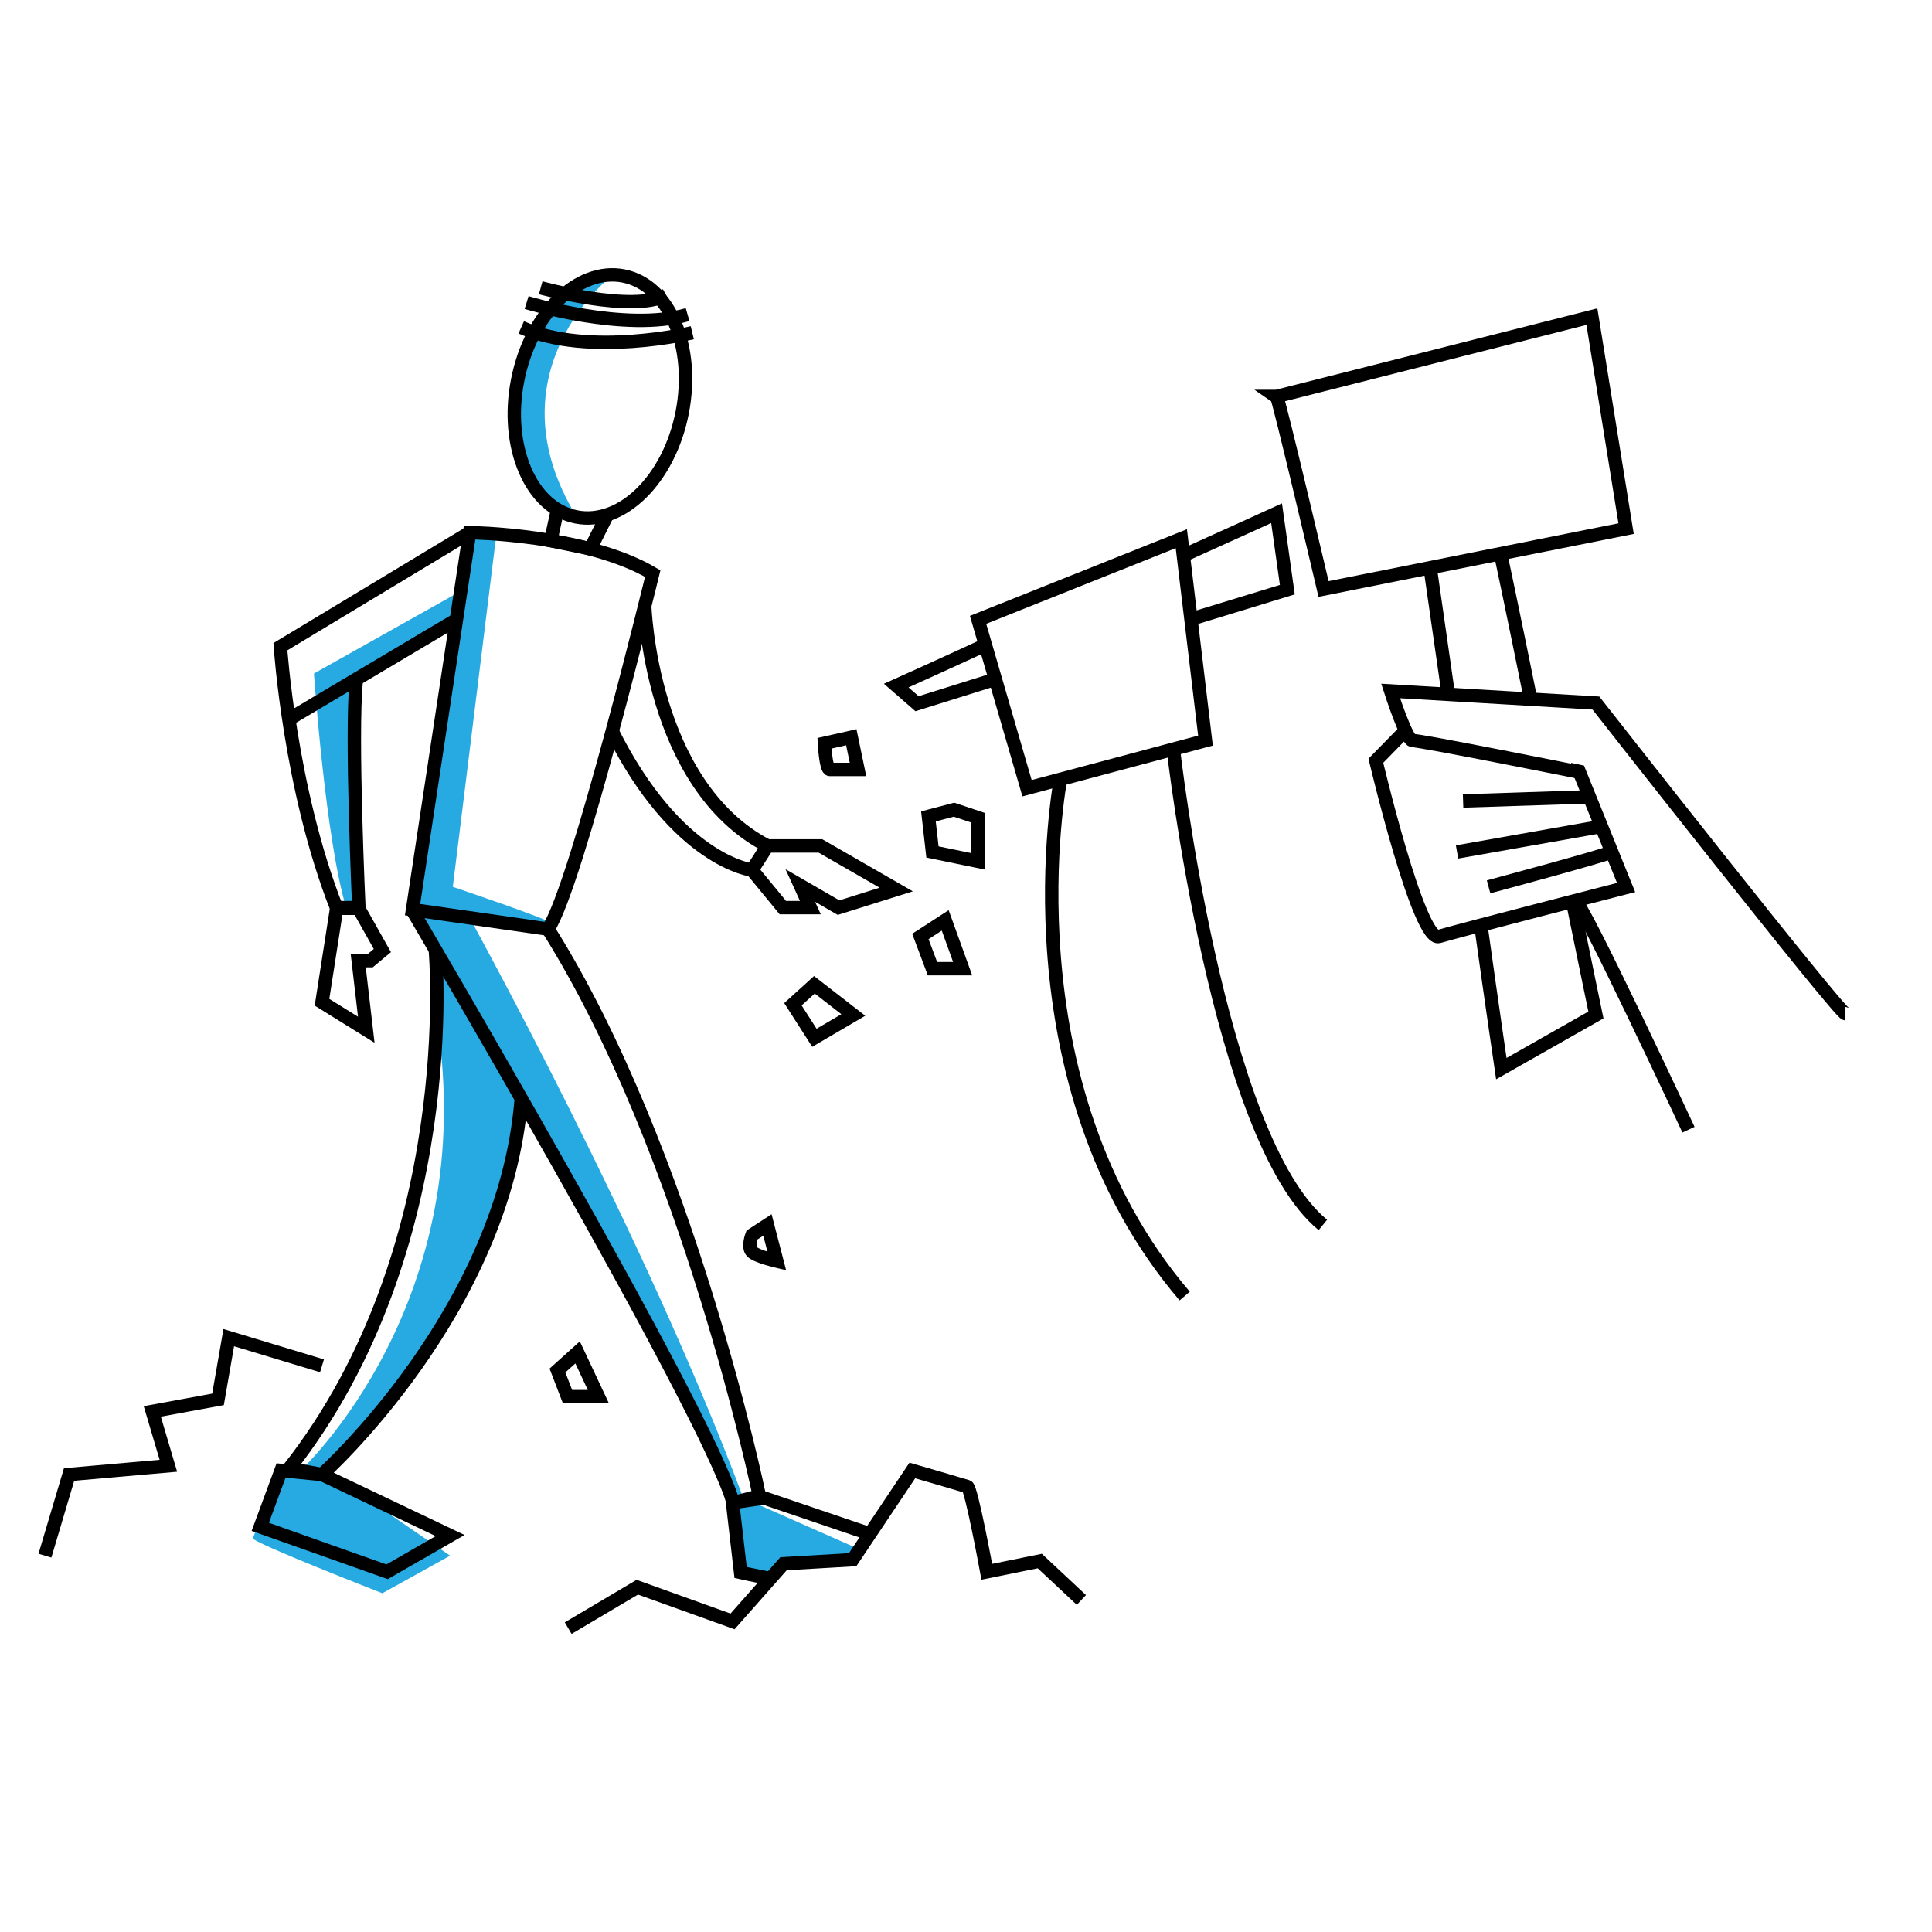 <svg version="1" xmlns="http://www.w3.org/2000/svg" width="288" height="288"><g fill="#27AAE1"><path d="M91.2 41.1s-18.5 14.4-5.2 36c0 0-12.3-3.2-9.6-19.6C79 41.2 90.5 41.1 90.5 41.1M74 79.6l-6.5 52.6s14.8 5 14.6 5.4c-.3.5-20.7-2-20.7-2L70 79.4l4 .2z"/><path d="M68 88.5l-21.2 11.9s1.7 24.6 4.8 34.9h1.8l-1-33.8s15.6-7.7 15.4-8.4c-.1-.6.2-4.6.2-4.6zm2 48.3s26.3 47.6 40.8 86.5l17.2 7.6-.8 1.6-7.6.4-2.7.2-2.1 2.2-4.3-.9-1.5-11.1-12.2-25.1-19.1-34.4s-2.1 20-8.7 28.3c-6.5 8.4-10.6 18.7-20.4 27.1l18.5 12.7-10.1 5.6s-19.5-7.6-19.3-8.2 4.1-10.6 4.1-10.6l3 .5s27.3-25.1 20.2-67.9l.5-8.5-4.2-7.2 8.7 1.2z"/></g><g fill="none" stroke="#000" stroke-width="2" stroke-miterlimit="10"><ellipse transform="rotate(-78.93 89.461 59.142)" cx="89.5" cy="59.1" rx="18.3" ry="12.5"/><path d="M80.6 42.9s13.7 3.8 18.7 1.1m-20.8 1.1s14.7 4.5 24 1.8m.7 2.7s-15.4 3.7-25.5-.8M83.1 76l-1 4.6 5.9 1.2 2.5-5"/><path d="M70 79.4s17.3.2 27.3 6.1c0 0-11.3 46.5-15.6 53l-20.2-2.9L70 79.4zm0 0l-28.2 17s1.4 21.3 8.4 39h3.3s-1.2-26-.4-33.8M68 92.4l-24.9 14.8"/><path d="M53.4 135.3l3.6 6.4-1.8 1.5h-1.8l1.2 10.3-6.6-4.1 2.2-14.1zm42.7-45.1s.8 26.8 18.3 35.9l-2.3 3.6s-11.2-1.3-20.9-20.8m23.2 17.2h7.9l11.3 6.5-8.6 2.7-5.7-3.3 1.5 3.3h-4.1l-4.6-5.6zm-53 9.5s43.8 74.3 47.9 88.4l3.9-1s-10.6-51.3-31.5-84.5"/><path d="M64.9 141.7s4 44.4-21.8 77.2l4.9.9s27.2-24.3 29.7-56m-35.8 55.4l-3.1 8.4 18.9 6.7 9.4-5.4-19.1-9.1zm87.9 9.5c-6.5-2.2-15.9-5.4-15.9-5.4l-4.7.7 1.2 10.4s1.8.4 4.3.9"/><path d="M48 203.6l-13.9-4.2-1.6 9.2-9.8 1.8 2.4 8.1-14.8 1.3-3.6 12.1m154.5 6.6l-6.2-5.8-7.9 1.6s-2.3-12.5-2.9-12.7c-.6-.2-8.2-2.4-8.2-2.4l-8.9 13.3-10.3.6-7.6 8.6-14.2-5.1-10.3 6.1m190.4-91.6c-.9 0-37.2-46.3-37.2-46.3l-30.6-1.8s2.4 7.5 3.3 7.4c.9-.1 24.8 4.7 24.8 4.7"/><path d="M209.5 108.9l-4.4 4.5s6.4 27.1 9.4 26.2 27.9-7.3 27.9-7.3l-7-17.3s-.5-.1-1.4-.3m.8 19.6c.9-.2 16.9 34.1 16.9 34.1m-15.3-49.6l-18.3.6m20.6 3.8l-21.5 3.8m23 0c-.4.4-18.3 5.2-18.3 5.2m-8.7-47.5s1.1 7.7 2.6 18.1"/><path d="M220.7 137.6c1.7 12.2 3.1 21.7 3.1 21.7l14.1-8s-1.5-7.2-3.5-17m-6.3-30.4c-2.4-11.9-4.4-21.3-4.4-21.3m-33.4-23.5c.3.2 7 28.7 7 28.7l45.1-9-5.1-31.6-47 11.9zm-44.5 33.3l7.3 25.1 26.6-7.1-3.6-30.1zm29.1 19.2s6.6 58.2 22.3 71m-39.1-66.5s-8.7 45.3 18.5 77.1"/><path d="M176.4 82.8c8-3.6 13.9-6.3 13.9-6.3l1.6 11.4s-6.2 1.9-14.4 4.4m-29.3 9c-6.7 2.1-11.5 3.6-11.5 3.6l-3.1-2.7s5.8-2.6 13.6-6.2m-20.3 13.9l-4 .9s.2 3.9.8 3.9h4.2l-1-4.8zm-5.5 36.9l-3.2 2.9 3.2 5 5.8-3.4zm19.5-9.6l-3.7 2.4 1.8 4.8h4.5zm1.3-16.5l-3.8 1 .6 5.3 6.8 1.4v-6.5zm-56.1 80.9l-3 2.7 1.5 3.9h4.6zm28.3-19l-2.3 1.5s-.7 1.8 0 2.5 3.7 1.4 3.7 1.4l-1.4-5.4z"/></g></svg>